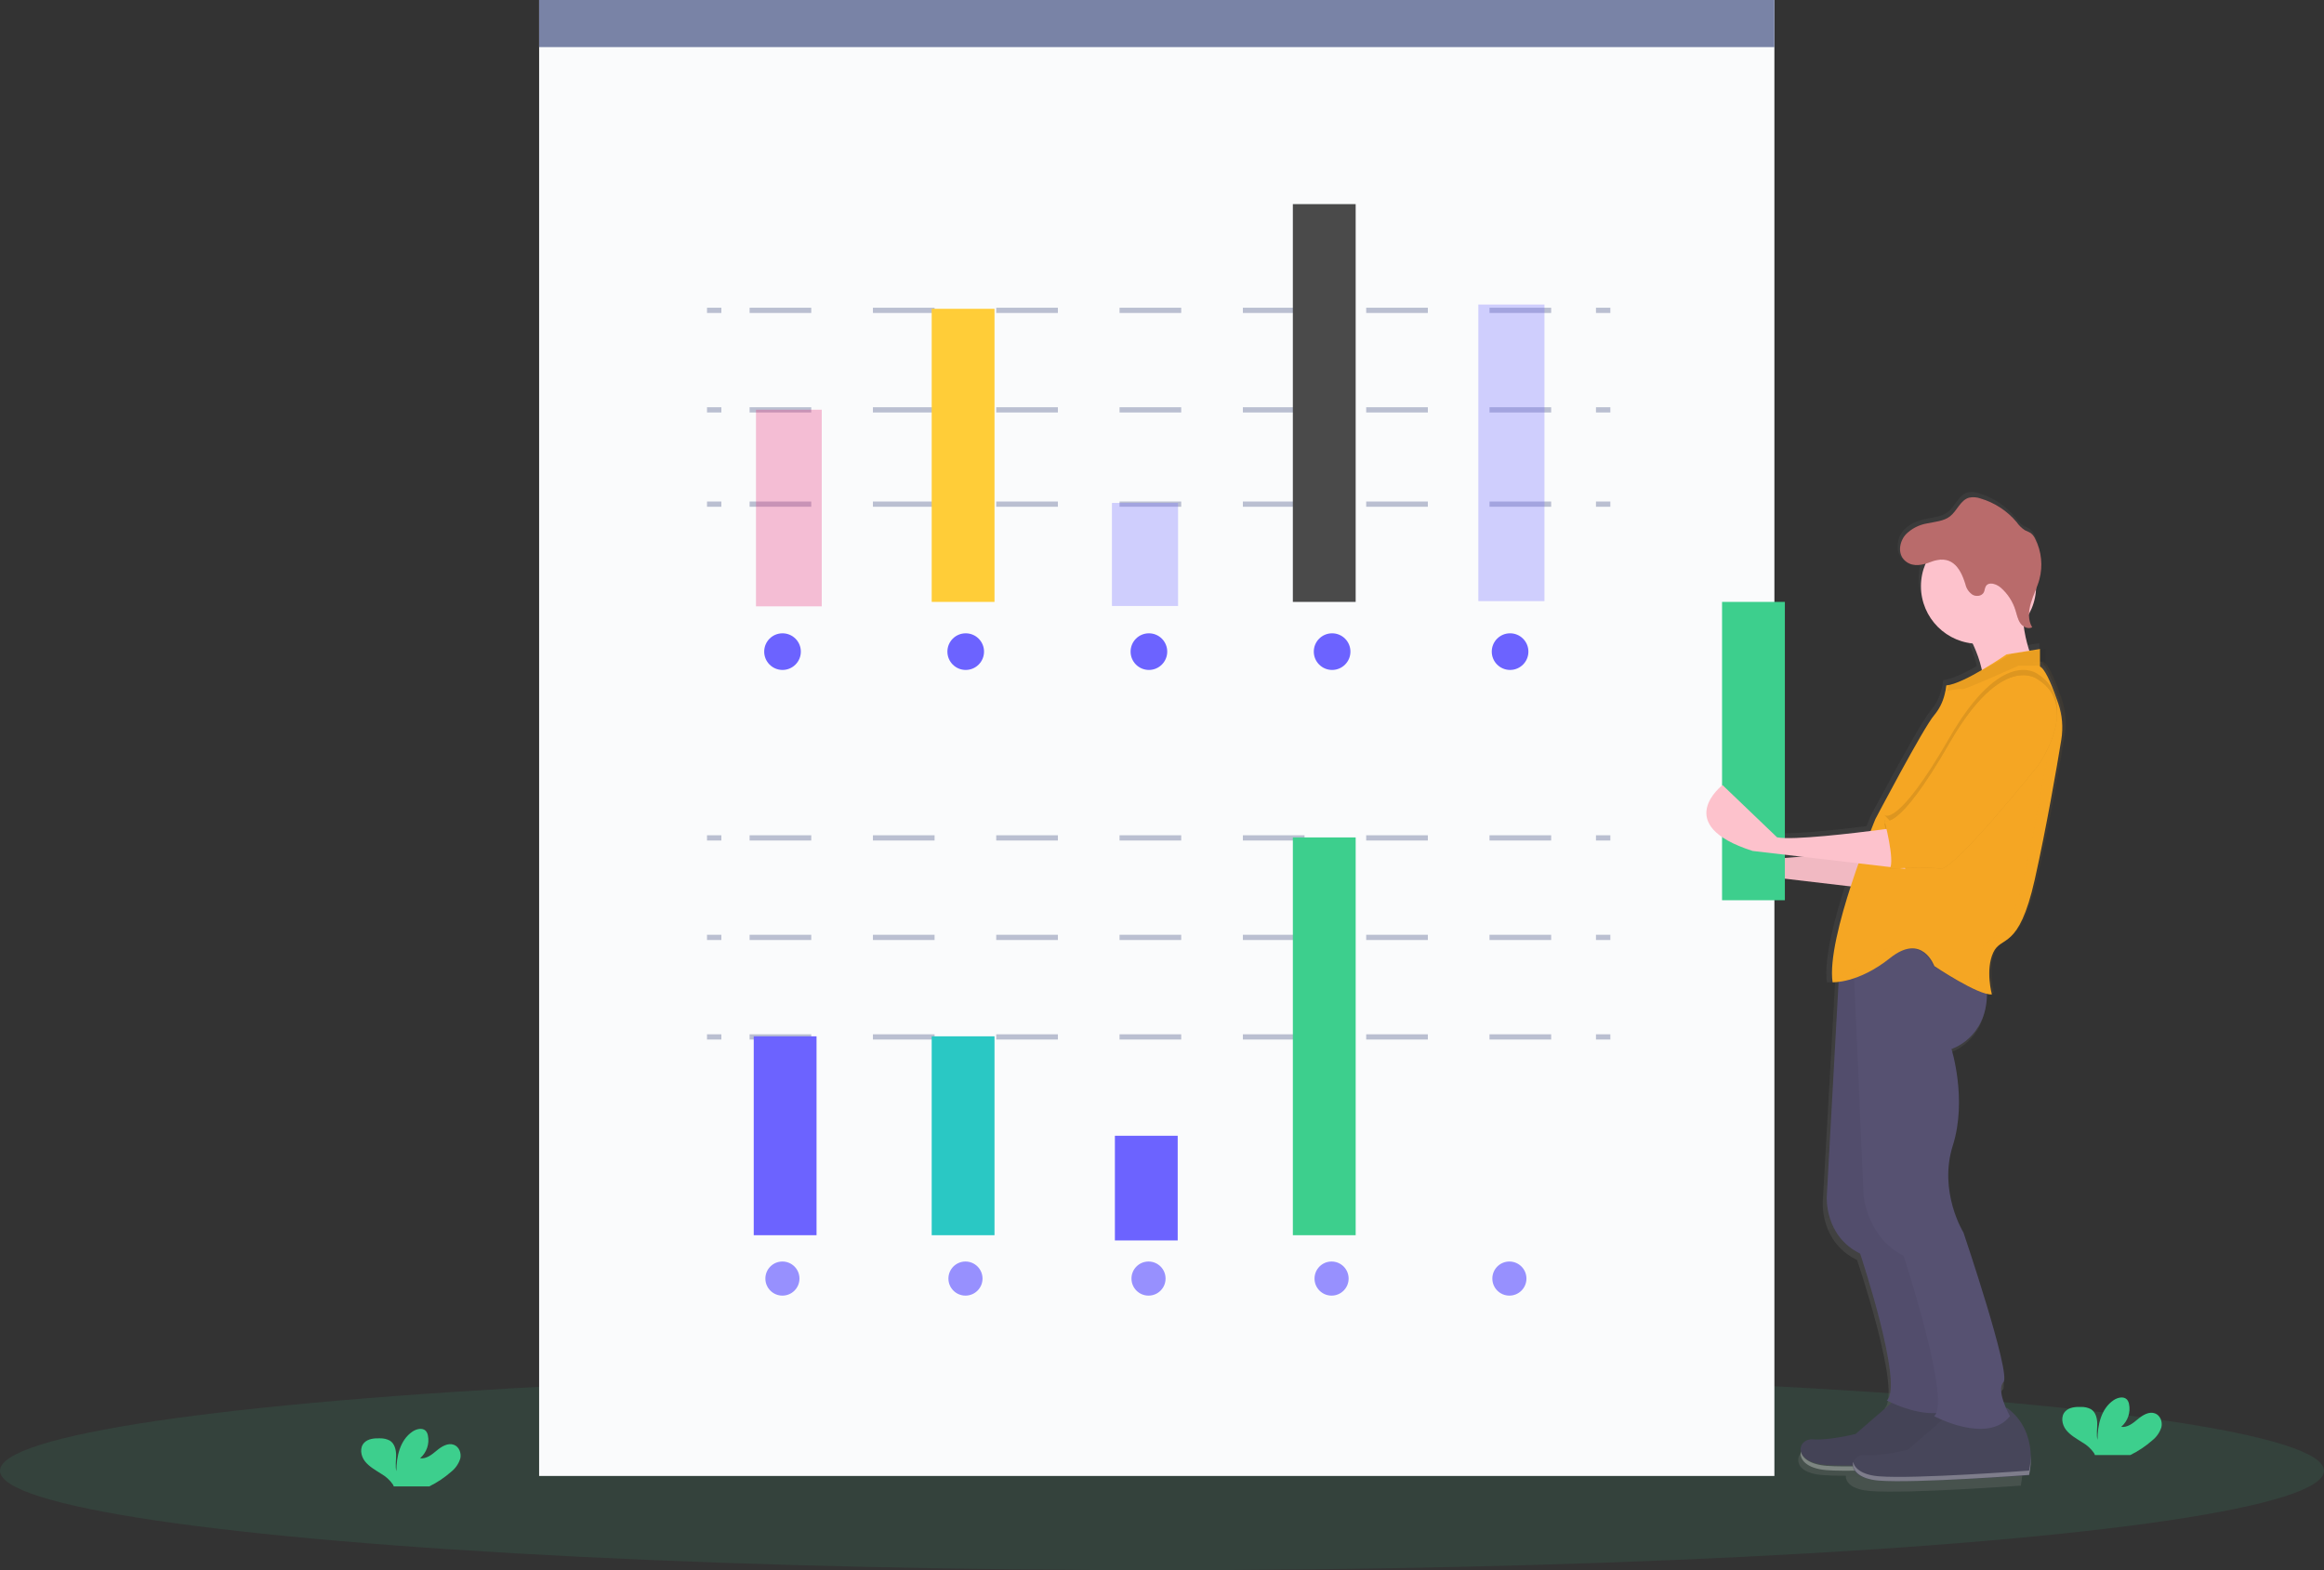 <?xml version="1.0" encoding="UTF-8"?>
<svg width="444px" height="300px" viewBox="0 0 444 300" version="1.1" xmlns="http://www.w3.org/2000/svg" xmlns:xlink="http://www.w3.org/1999/xlink">
    <rect x="0" y="0" width="444" height="300" fill="#333333" stroke="none"/>
    <defs>
        <linearGradient x1="50.075%" y1="100.109%" x2="50.075%" y2="-0.001%" id="linearGradient-1">
            <stop stop-color="#808080" stop-opacity="0.25" offset="0%"></stop>
            <stop stop-color="#808080" stop-opacity="0.12" offset="54%"></stop>
            <stop stop-color="#808080" stop-opacity="0.1" offset="100%"></stop>
        </linearGradient>
    </defs>
    <g id="Page-1" stroke="none" stroke-width="1" fill="none" fill-rule="evenodd">
        <g id="report_undraw_custom">
            <path d="M151,17 C151,17 145.121,29.424 118,25.078" id="Shape" stroke="#535461" stroke-width="2"></path>
            <path d="M114,64 C114,64 135.265,43.461 128.764,36" id="Shape" stroke="#535461" stroke-width="2"></path>
            <ellipse id="Oval" fill="#3DCF8D" fill-rule="nonzero" opacity="0.1" cx="222" cy="281" rx="222" ry="19"></ellipse>
            <path d="M393.35,133.504 C392.409,130.741 391.049,127.24 389.975,126.415 C389.91,126.362 389.838,126.318 389.762,126.283 L389.63,126.283 L389.63,122.868 L387.092,123.274 C386.688,122.041 386.384,120.777 386.182,119.495 C386.682,119.997 387.434,120.148 388.088,119.878 C388.047,119.809 388.011,119.736 387.974,119.664 L388.088,119.613 C387.688,118.907 387.477,118.109 387.474,117.297 C387.494,116.556 387.612,115.82 387.824,115.109 C388.279,113.536 389.048,112.069 389.475,110.487 C389.748,109.469 389.877,108.418 389.857,107.364 C389.871,105.578 389.466,103.813 388.675,102.212 C388.474,101.75 388.162,101.346 387.765,101.036 C387.408,100.838 387.04,100.658 386.664,100.498 C386.033,100.072 385.49,99.529 385.063,98.898 C383.26,96.697 380.847,95.082 378.127,94.257 C377.418,93.992 376.65,93.93 375.908,94.079 C374.202,94.535 373.584,96.655 372.201,97.768 C370.982,98.748 369.308,98.848 367.776,99.176 C366.243,99.504 364.701,100.156 363.655,101.342 C362.934,102.168 362.541,103.23 362.55,104.328 C362.464,105.37 362.926,106.382 363.769,106.999 C364.725,107.627 365.911,107.794 367.002,107.455 C366.15,110.405 366.564,113.577 368.145,116.208 C369.726,118.839 372.33,120.689 375.33,121.314 L375.626,121.847 C376.54,123.553 377.234,125.368 377.691,127.249 C375.353,128.576 372.801,129.821 371.259,129.939 C371.197,130.543 371.085,131.141 370.923,131.726 C370.562,133.194 369.87,134.559 368.899,135.715 C366.802,138.077 357.374,155.929 357.374,155.929 C357.374,155.929 357.078,156.64 356.591,157.853 C350.738,158.573 341.182,159.612 338.517,159.079 L328.056,149.104 C328.056,149.104 324.672,151.694 324.968,154.839 L323.107,153.043 C323.107,153.043 313.156,160.656 328.87,165.644 L352.78,168.425 C350.506,175.313 348.377,183.332 349.037,187.695 L349.232,187.695 C349.689,187.694 350.145,187.659 350.597,187.59 L350.556,188.365 L348.241,229.709 C348.241,229.709 347.718,237.322 354.79,240.732 C354.79,240.732 363.432,266.193 360.03,269.083 C360.03,269.083 360.435,269.297 361.117,269.594 L354.008,275.908 C354.008,275.908 348.769,277.221 345.889,276.956 C344.842,276.812 343.854,277.479 343.593,278.506 C343.593,278.561 343.593,278.616 343.565,278.67 L343.565,278.739 C343.565,278.793 343.565,278.848 343.565,278.907 C343.565,278.967 343.565,278.948 343.565,278.971 C343.565,278.994 343.565,279.067 343.565,279.117 C343.565,279.167 343.565,279.158 343.565,279.176 C343.565,279.194 343.565,279.29 343.597,279.345 L343.597,279.409 C343.612,279.47 343.632,279.53 343.656,279.591 L343.679,279.646 C343.702,279.705 343.729,279.764 343.761,279.824 L343.761,279.865 C343.793,279.924 343.829,279.979 343.866,280.038 L343.897,280.088 C343.94,280.149 343.987,280.21 344.038,280.27 L344.079,280.316 C344.134,280.38 344.193,280.439 344.252,280.498 L344.279,280.521 L344.475,280.69 L344.516,280.722 C344.589,280.781 344.671,280.836 344.752,280.89 L344.807,280.927 C344.893,280.982 344.984,281.036 345.08,281.086 L345.121,281.086 L345.416,281.232 L345.457,281.232 L345.803,281.369 L345.876,281.396 L346.253,281.519 L346.317,281.519 L346.731,281.629 L346.763,281.629 L347.218,281.72 L347.309,281.72 L347.8,281.793 L347.895,281.793 L348.45,281.848 C349.528,281.93 350.979,281.962 352.657,281.953 C352.657,281.953 352.657,281.994 352.657,282.016 C352.657,282.039 352.657,282.112 352.657,282.162 L352.657,282.222 C352.657,282.276 352.657,282.336 352.689,282.39 L352.689,282.454 C352.704,282.515 352.724,282.576 352.748,282.636 L352.771,282.691 C352.794,282.75 352.821,282.81 352.853,282.869 L352.853,282.91 C352.885,282.969 352.921,283.024 352.957,283.083 L352.989,283.133 C353.032,283.194 353.079,283.255 353.13,283.316 L353.171,283.361 C353.226,283.425 353.285,283.484 353.344,283.544 L353.371,283.566 L353.567,283.735 L353.608,283.767 C353.681,283.826 353.762,283.881 353.844,283.936 L353.903,283.972 C353.99,284.027 354.081,284.082 354.176,284.132 L354.217,284.132 L354.513,284.278 L354.554,284.278 L354.9,284.414 L354.972,284.442 L355.35,284.565 L355.413,284.565 L355.827,284.674 L355.859,284.674 L356.314,284.765 L356.405,284.765 L356.896,284.838 L356.992,284.838 L357.547,284.893 C364.369,285.417 386.091,283.844 386.091,283.844 L386.091,283.785 L386.091,283.708 C386.305,282.691 387.351,276.783 383.64,272.416 C383.749,272.302 383.858,272.178 383.958,272.051 C383.958,272.051 381.079,267.064 382.648,265.486 C384.217,263.909 374.793,236.611 374.793,236.611 C374.793,236.611 369.818,228.738 372.697,219.811 C375.576,210.885 372.433,201.175 372.433,201.175 C372.433,201.175 379.301,199.128 379.442,190.653 C379.442,190.398 379.442,190.134 379.442,189.865 C379.592,189.886 379.744,189.895 379.897,189.892 C379.993,189.899 380.091,189.899 380.188,189.892 C380.188,189.892 378.878,185.169 380.451,181.754 C382.025,178.34 385.427,181.49 388.57,167.581 C390.844,157.515 392.845,145.936 393.778,140.301 C394.181,138.034 394.034,135.703 393.35,133.504 Z M333.582,163.036 L331.194,160.757 C331.986,161.085 332.863,161.409 333.846,161.719 L342.851,162.767 C338.831,163.132 335.097,163.337 333.582,163.036 Z" id="Shape" fill="url(#linearGradient-1)" fill-rule="nonzero"></path>
            <path d="M357.177,162.13 C357.177,162.13 338.431,164.75 334.524,163.981 L324.09,154 C324.09,154 314.195,161.597 329.82,166.569 L359,170 L357.177,162.13 Z" id="Shape" fill="#FDC2CC" fill-rule="nonzero"></path>
            <path d="M357.177,162.13 C357.177,162.13 338.431,164.75 334.524,163.981 L324.09,154 C324.09,154 314.195,161.597 329.82,166.569 L359,170 L357.177,162.13 Z" id="Shape" fill="#000000" fill-rule="nonzero" opacity="0.05"></path>
            <path d="M363.719,266 L354.511,273.978 C354.511,273.978 349.25,275.265 346.353,275.006 C343.455,274.746 342.144,279.381 348.985,279.895 C355.827,280.409 377.663,278.867 377.663,278.867 C377.663,278.867 379.769,270.635 373.454,266 L363.719,266 Z" id="Shape" fill="#47465A" fill-rule="nonzero"></path>
            <path d="M363.719,266 L354.511,273.978 C354.511,273.978 349.25,275.265 346.353,275.006 C343.455,274.746 342.144,279.381 348.985,279.895 C355.827,280.409 377.663,278.867 377.663,278.867 C377.663,278.867 379.769,270.635 373.454,266 L363.719,266 Z" id="Shape" fill="#000000" fill-rule="nonzero" opacity="0.05"></path>
            <path d="M377.993,276 C377.978,276.999 377.867,277.994 377.663,278.97 C377.663,278.97 355.802,280.612 348.983,280.065 C345.695,279.803 344.295,278.524 344.043,277.298 C343.746,278.703 344.936,280.564 348.983,280.888 C355.825,281.436 377.663,279.793 377.663,279.793 C377.919,278.547 378.03,277.274 377.993,276 Z" id="Shape" fill="#FFFFFF" fill-rule="nonzero" opacity="0.3"></path>
            <path d="M375,119.507 C375,119.507 380.502,127.821 378.5,133.451 C376.498,139.082 389,127.55 389,127.55 C389,127.55 385.001,120.043 386.998,112 L375,119.507 Z" id="Shape" fill="#FDC2CC" fill-rule="nonzero"></path>
            <path d="M373.72,269 L364.512,276.983 C364.512,276.983 359.252,278.27 356.354,278.011 C353.457,277.752 352.141,282.375 358.987,282.894 C365.832,283.412 387.663,281.866 387.663,281.866 C387.663,281.866 389.769,273.637 383.454,269.005 L373.72,269 Z" id="Shape" fill="#47465A" fill-rule="nonzero"></path>
            <path d="M375,267.576 C373.671,269.248 371.797,269.873 369.837,269.987 C365.381,270.203 360.475,267.576 360.475,267.576 C363.786,264.719 355.379,239.514 355.379,239.514 C348.499,236.138 349.008,228.601 349.008,228.601 L351.261,187.693 L351.824,177.418 L358.961,173 L364.588,177.4 L369.922,181.575 C370.269,182.902 370.492,184.26 370.589,185.63 C371.206,195.179 363.804,197.425 363.804,197.425 C363.804,197.425 366.863,207.038 364.061,215.87 C361.259,224.702 366.102,232.496 366.102,232.496 C366.102,232.496 375.279,259.516 373.761,261.077 C372.243,262.639 375,267.576 375,267.576 Z" id="Shape" fill="#565171" fill-rule="nonzero"></path>
            <path d="M375,267.576 C373.671,269.248 371.797,269.873 369.837,269.987 C365.381,270.203 360.475,267.576 360.475,267.576 C363.786,264.719 355.379,239.514 355.379,239.514 C348.499,236.138 349.008,228.601 349.008,228.601 L351.261,187.693 L351.824,177.418 L358.961,173 L364.588,177.4 L369.922,181.575 C370.269,182.902 370.492,184.26 370.589,185.63 C371.206,195.179 363.804,197.425 363.804,197.425 C363.804,197.425 366.863,207.038 364.061,215.87 C361.259,224.702 366.102,232.496 366.102,232.496 C366.102,232.496 375.279,259.516 373.761,261.077 C372.243,262.639 375,267.576 375,267.576 Z" id="Shape" fill="#000000" fill-rule="nonzero" opacity="0.05"></path>
            <path d="M384,270.575 C379.677,276.031 369.512,270.575 369.512,270.575 C369.719,270.383 369.874,270.139 369.962,269.868 C371.827,264.687 363.67,239.916 363.67,239.916 C356.809,236.541 356.031,228.484 356.031,228.484 L354.234,186.849 L354,181.457 L364.695,177.281 L367.98,176 L378.913,184.561 C379.386,186.332 379.622,188.16 379.614,189.995 C379.479,198.396 372.829,200.421 372.829,200.421 C372.829,200.421 375.88,210.034 373.085,218.867 C370.29,227.699 375.12,235.493 375.12,235.493 C375.12,235.493 384.274,262.514 382.76,264.076 C381.245,265.637 384,270.575 384,270.575 Z" id="Shape" fill="#565171" fill-rule="nonzero"></path>
            <path d="M380,190 C377.741,189.681 373.168,186.993 370.817,185.533 C369.921,184.977 369.348,184.621 369.348,184.621 C369.348,184.621 366.997,178.169 360.724,183.074 C358.684,184.709 356.381,185.993 353.91,186.875 C352.965,187.205 351.991,187.446 351,187.596 L351.577,177.389 L358.894,173 L364.664,177.371 L368.04,176.098 L379.279,184.593 C379.767,186.355 380.009,188.174 380,190 Z" id="Shape" fill="#000000" fill-rule="nonzero" opacity="0.1"></path>
            <path d="M393.82,141.285 C392.916,146.817 390.954,158.187 388.735,168.076 C385.666,181.748 382.344,178.644 380.808,181.998 C379.271,185.352 380.55,189.991 380.55,189.991 C377.992,190.251 369.554,184.578 369.554,184.578 C369.554,184.578 367.253,178.134 361.115,183.033 C354.978,187.932 350.119,187.672 350.119,187.672 C348.84,179.164 358.3,156.478 358.3,156.478 C358.3,156.478 367.515,138.947 369.54,136.628 C370.488,135.491 371.164,134.15 371.515,132.709 C371.672,132.134 371.781,131.547 371.841,130.954 C375.162,130.694 383.348,125.03 383.348,125.03 L389.738,124 L389.738,127.349 C389.813,127.383 389.883,127.426 389.946,127.477 C390.999,128.288 392.324,131.729 393.241,134.44 C393.99,136.639 394.188,138.99 393.82,141.285 Z" id="Shape" fill="#F5A623" fill-rule="nonzero"></path>
            <path d="M389.309,129.792 C389.309,129.792 382.564,124.362 372.449,141.945 C362.334,159.528 360,156.68 360,156.68 C360,156.68 362.077,164.45 361.036,165.99 C361.036,165.99 368.038,165.474 370.633,165.99 C373.229,166.507 389.309,146.337 389.309,146.337 C389.309,146.337 397.613,134.961 389.309,129.792 Z" id="Shape" fill="#000000" fill-rule="nonzero" opacity="0.1"></path>
            <path d="M389.312,128.786 C389.312,128.786 382.566,123.376 372.448,140.946 C362.33,158.515 360,155.694 360,155.694 C360,155.694 368.036,164.488 370.632,164.991 C373.228,165.494 389.312,145.327 389.312,145.327 C389.312,145.327 397.609,133.963 389.312,128.786 Z" id="Shape" fill="#000000" fill-rule="nonzero" opacity="0.1"></path>
            <path d="M361.176,164.591 C361.296,162.619 360.473,159.151 360,157.353 C361.79,157.141 362.919,157 362.919,157 L365,165 L361.176,164.591 Z" id="Shape" fill="#000000" fill-rule="nonzero" opacity="0.1"></path>
            <path d="M387,113 L375,119.627 C375.505,120.328 375.971,121.052 376.397,121.799 C377.089,121.933 377.794,122 378.501,122 C381.705,122 383.199,118.81 385.13,116.664 C385.007,114.953 386.465,114.912 387,113 Z" id="Shape" fill="#000000" fill-rule="nonzero" opacity="0.1"></path>
            <circle id="Oval" fill="#FDC2CC" fill-rule="nonzero" cx="378" cy="112" r="11"></circle>
            <path d="M364.101,102.103 C365.199,100.996 366.625,100.261 368.175,100.001 C369.686,99.682 371.343,99.583 372.551,98.651 C373.925,97.575 374.529,95.532 376.214,95.077 C376.947,94.933 377.706,94.992 378.406,95.248 C381.098,96.047 383.488,97.613 385.273,99.749 C385.694,100.361 386.23,100.888 386.853,101.302 C387.225,101.457 387.589,101.631 387.942,101.824 C388.33,102.125 388.635,102.516 388.83,102.963 C390.045,105.373 390.325,108.137 389.618,110.735 C389.196,112.27 388.437,113.692 387.988,115.236 C387.539,116.78 387.425,118.495 388.249,119.858 C387.452,120.259 386.445,119.755 385.96,119.026 C385.475,118.297 385.31,117.397 385.044,116.555 C384.526,114.899 383.556,113.416 382.238,112.266 C381.423,111.555 379.949,111.078 379.395,111.996 C379.176,112.351 379.189,112.801 379.002,113.17 C378.631,113.891 377.56,114.035 376.85,113.62 C376.166,113.156 375.685,112.455 375.504,111.658 C374.437,108.112 372.62,105.879 368.761,107.396 C367.324,107.963 365.63,108.346 364.247,107.373 C362.425,106.091 362.796,103.552 364.101,102.103 Z" id="Shape" fill="#000000" fill-rule="nonzero" opacity="0.1"></path>
            <path d="M364.101,102.103 C365.199,100.996 366.625,100.261 368.175,100.001 C369.686,99.682 371.343,99.583 372.551,98.651 C373.925,97.575 374.529,95.532 376.214,95.077 C376.947,94.933 377.706,94.992 378.406,95.248 C381.098,96.047 383.488,97.613 385.273,99.749 C385.694,100.361 386.23,100.888 386.853,101.302 C387.225,101.457 387.589,101.631 387.942,101.824 C388.33,102.125 388.635,102.516 388.83,102.963 C390.045,105.373 390.325,108.137 389.618,110.735 C389.196,112.27 388.437,113.692 387.988,115.236 C387.539,116.78 387.425,118.495 388.249,119.858 C387.452,120.259 386.445,119.755 385.96,119.026 C385.475,118.297 385.31,117.397 385.044,116.555 C384.526,114.899 383.556,113.416 382.238,112.266 C381.423,111.555 379.949,111.078 379.395,111.996 C379.176,112.351 379.189,112.801 379.002,113.17 C378.631,113.891 377.56,114.035 376.85,113.62 C376.166,113.156 375.685,112.455 375.504,111.658 C374.437,108.112 372.62,105.879 368.761,107.396 C367.324,107.963 365.63,108.346 364.247,107.373 C362.425,106.095 362.796,103.561 364.101,102.103 Z" id="Shape" fill="#B96B6B" fill-rule="nonzero"></path>
            <path d="M391,127.19 L385.643,127.19 C385.643,127.19 375.102,131.925 374.841,131.69 C374.664,131.531 373.034,131.803 372,132 C372.162,131.472 372.274,130.933 372.335,130.388 C375.759,130.15 384.195,124.946 384.195,124.946 L390.781,124 L390.781,127.077 C390.859,127.106 390.933,127.144 391,127.19 Z" id="Shape" fill="#000000" fill-rule="nonzero" opacity="0.05"></path>
            <path d="M387.993,278 C387.978,278.999 387.867,279.994 387.663,280.97 C387.663,280.97 365.802,282.612 358.983,282.065 C355.695,281.803 354.295,280.524 354.043,279.298 C353.746,280.703 354.936,282.564 358.983,282.888 C365.825,283.436 387.663,281.793 387.663,281.793 C387.919,280.547 388.03,279.274 387.993,278 Z" id="Shape" fill="#FFFFFF" fill-rule="nonzero" opacity="0.3"></path>
            <g id="Group" opacity="0.05" transform="translate(350, 126)" fill="#F5A623" fill-rule="nonzero">
                <path d="M8.656,56.389 C5.152,59.152 2.053,60.307 0.018,60.768 C0.018,60.961 0.055,61.155 0.083,61.339 C0.083,61.339 5.019,61.601 11.255,56.652 C12.22,55.822 13.362,55.223 14.593,54.902 C13.247,54.253 11.291,54.294 8.656,56.389 Z" id="Shape"></path>
                <path d="M43.907,7.551 C42.989,4.788 41.611,1.335 40.56,0.516 C40.495,0.464 40.424,0.421 40.348,0.387 C40.348,0.387 38.199,0.46 38.268,0.516 C39.338,1.335 40.376,4.549 41.308,7.289 C42.059,9.509 42.253,11.881 41.873,14.195 C40.955,19.785 38.962,31.273 36.707,41.264 C33.589,55.077 30.214,51.941 28.653,55.33 C27.377,58.093 28.015,61.748 28.29,62.978 C29.402,63.438 30.366,63.728 30.99,63.664 C30.99,63.664 29.691,58.977 31.252,55.588 C32.813,52.199 36.188,55.325 39.306,41.522 C41.561,31.535 43.544,20.043 44.472,14.453 C44.852,12.141 44.658,9.77 43.907,7.551 Z" id="Shape"></path>
            </g>
            <rect id="Rectangle-path" fill="#FAFBFC" fill-rule="nonzero" x="103" y="0" width="236" height="282"></rect>
            <rect id="Rectangle-path" fill="#7983A6" fill-rule="nonzero" x="103" y="0" width="236" height="9"></rect>
            <path d="" id="Shape" stroke="#7983A6"></path>
            <g id="Group" opacity="0.5" transform="translate(135, 96)" stroke="#7983A6">
                <path d="M0.073,0.32 L2.819,0.32" id="Shape"></path>
                <path d="M8.211,0.32 L167.215,0.32" id="Shape" stroke-dasharray="11.78"></path>
                <path d="M169.911,0.32 L172.657,0.32" id="Shape"></path>
            </g>
            <g id="Group" opacity="0.5" transform="translate(135, 78)" stroke="#7983A6">
                <path d="M0.073,0.31 L2.819,0.31" id="Shape"></path>
                <path d="M8.211,0.31 L167.215,0.31" id="Shape" stroke-dasharray="11.78"></path>
                <path d="M169.911,0.31 L172.657,0.31" id="Shape"></path>
            </g>
            <g id="Group" opacity="0.5" transform="translate(135, 59)" stroke="#7983A6">
                <path d="M0.073,0.295 L2.819,0.295" id="Shape"></path>
                <path d="M8.211,0.295 L167.215,0.295" id="Shape" stroke-dasharray="11.78"></path>
                <path d="M169.911,0.295 L172.657,0.295" id="Shape"></path>
            </g>
            <g id="Group" opacity="0.5" transform="translate(135, 40)" stroke="#7983A6">
                <path d="" id="Shape"></path>
                <path d="" id="Shape" stroke-dasharray="11.78"></path>
                <path d="" id="Shape"></path>
            </g>
            <g id="Group" opacity="0.3" transform="translate(144, 78)" fill="#E62C76" fill-rule="nonzero">
                <rect id="Rectangle-path" x="0.432" y="0.284" width="12.564" height="37.565"></rect>
            </g>
            <rect id="Rectangle-path" fill="#FFCD38" fill-rule="nonzero" x="178" y="59" width="12" height="56"></rect>
            <g id="Group" opacity="0.3" transform="translate(212, 96)" fill="#6C63FF" fill-rule="nonzero">
                <rect id="Rectangle-path" x="0.439" y="0.093" width="12.628" height="19.688"></rect>
            </g>
            <rect id="Rectangle-path" fill="#4A4A4A" fill-rule="nonzero" x="247" y="39" width="12" height="76"></rect>
            <g id="Group" opacity="0.3" transform="translate(282, 58)" fill="#6C63FF" fill-rule="nonzero">
                <rect id="Rectangle-path" x="0.439" y="0.185" width="12.628" height="56.665"></rect>
            </g>
            <circle id="Oval" fill="#6C63FF" fill-rule="nonzero" cx="149.5" cy="124.5" r="3.5"></circle>
            <circle id="Oval" fill="#6C63FF" fill-rule="nonzero" cx="184.5" cy="124.5" r="3.5"></circle>
            <circle id="Oval" fill="#6C63FF" fill-rule="nonzero" cx="219.5" cy="124.5" r="3.5"></circle>
            <circle id="Oval" fill="#6C63FF" fill-rule="nonzero" cx="254.5" cy="124.5" r="3.5"></circle>
            <circle id="Oval" fill="#6C63FF" fill-rule="nonzero" cx="288.5" cy="124.5" r="3.5"></circle>
            <path d="" id="Shape" stroke="#7983A6"></path>
            <g id="Group" opacity="0.5" transform="translate(135, 217)" stroke="#7983A6">
                <path d="" id="Shape"></path>
                <path d="" id="Shape" stroke-dasharray="11.78"></path>
                <path d="" id="Shape"></path>
            </g>
            <g id="Group" opacity="0.5" transform="translate(135, 198)" stroke="#7983A6">
                <path d="M0.073,0.115 L2.819,0.115" id="Shape"></path>
                <path d="M8.211,0.115 L167.215,0.115" id="Shape" stroke-dasharray="11.78"></path>
                <path d="M169.911,0.115 L172.657,0.115" id="Shape"></path>
            </g>
            <g id="Group" opacity="0.5" transform="translate(135, 179)" stroke="#7983A6">
                <path d="M0.073,0.1 L2.819,0.1" id="Shape"></path>
                <path d="M8.211,0.1 L167.215,0.1" id="Shape" stroke-dasharray="11.78"></path>
                <path d="M169.911,0.1 L172.657,0.1" id="Shape"></path>
            </g>
            <g id="Group" opacity="0.5" transform="translate(135, 160)" stroke="#7983A6">
                <path d="M0.073,0.09 L2.819,0.09" id="Shape"></path>
                <path d="M8.211,0.09 L167.215,0.09" id="Shape" stroke-dasharray="11.78"></path>
                <path d="M169.911,0.09 L172.657,0.09" id="Shape"></path>
            </g>
            <rect id="Rectangle-path" fill="#6C63FF" fill-rule="nonzero" x="144" y="198" width="12" height="38"></rect>
            <rect id="Rectangle-path" fill="#2AC8C4" fill-rule="nonzero" x="178" y="198" width="12" height="38"></rect>
            <rect id="Rectangle-path" fill="#6C63FF" fill-rule="nonzero" x="213" y="217" width="12" height="20"></rect>
            <rect id="Rectangle-path" fill="#3DCF8D" fill-rule="nonzero" x="247" y="160" width="12" height="76"></rect>
            <rect id="Rectangle-path" fill="#3DCF8D" fill-rule="nonzero" x="329" y="115" width="12" height="57"></rect>
            <g id="Group" opacity="0.7" transform="translate(146, 241)" fill="#6C63FF" fill-rule="nonzero">
                <circle id="Oval" cx="3.481" cy="3.285" r="3.257"></circle>
            </g>
            <g id="Group" opacity="0.7" transform="translate(181, 241)" fill="#6C63FF" fill-rule="nonzero">
                <circle id="Oval" cx="3.453" cy="3.285" r="3.257"></circle>
            </g>
            <g id="Group" opacity="0.7" transform="translate(216, 241)" fill="#6C63FF" fill-rule="nonzero">
                <circle id="Oval" cx="3.425" cy="3.285" r="3.257"></circle>
            </g>
            <g id="Group" opacity="0.7" transform="translate(251, 241)" fill="#6C63FF" fill-rule="nonzero">
                <circle id="Oval" cx="3.397" cy="3.285" r="3.257"></circle>
            </g>
            <g id="Group" opacity="0.7" transform="translate(285, 241)" fill="#6C63FF" fill-rule="nonzero">
                <circle id="Oval" cx="3.369" cy="3.285" r="3.257"></circle>
            </g>
            <path d="M86.173,281.218 C87.019,280.555 87.636,279.66 87.941,278.653 C88.172,277.633 87.719,276.412 86.704,276.04 C85.568,275.622 84.354,276.377 83.436,277.144 C82.517,277.912 81.46,278.782 80.255,278.618 C81.515,277.52 82.083,275.867 81.751,274.265 C81.699,273.938 81.555,273.631 81.336,273.377 C80.703,272.729 79.563,273.009 78.806,273.519 C76.406,275.143 75.737,278.276 75.723,281.098 C75.483,280.082 75.686,279.021 75.677,277.992 C75.667,276.963 75.372,275.773 74.458,275.232 C73.891,274.939 73.255,274.794 72.612,274.81 C71.531,274.77 70.331,274.877 69.593,275.636 C68.67,276.576 68.914,278.161 69.713,279.186 C70.511,280.211 71.721,280.872 72.838,281.591 C73.733,282.102 74.497,282.801 75.072,283.636 C75.139,283.752 75.195,283.874 75.238,284 L82,284 C83.515,283.258 84.919,282.322 86.173,281.218 Z" id="Shape" fill="#3DCF8D" fill-rule="nonzero"></path>
            <path d="M411.173,275.218 C412.019,274.555 412.636,273.66 412.941,272.653 C413.172,271.633 412.719,270.412 411.704,270.04 C410.568,269.622 409.354,270.377 408.436,271.144 C407.517,271.912 406.46,272.782 405.255,272.618 C406.515,271.52 407.083,269.867 406.751,268.265 C406.699,267.938 406.555,267.631 406.336,267.377 C405.703,266.729 404.563,267.009 403.806,267.519 C401.406,269.143 400.737,272.276 400.723,275.098 C400.483,274.082 400.686,273.021 400.677,271.992 C400.667,270.963 400.372,269.773 399.458,269.232 C398.891,268.939 398.255,268.794 397.612,268.81 C396.531,268.77 395.331,268.877 394.593,269.636 C393.67,270.576 393.914,272.161 394.713,273.186 C395.511,274.211 396.721,274.872 397.838,275.591 C398.733,276.102 399.497,276.801 400.072,277.636 C400.139,277.752 400.195,277.874 400.238,278 L407,278 C408.515,277.258 409.919,276.322 411.173,275.218 Z" id="Shape" fill="#3DCF8D" fill-rule="nonzero"></path>
            <path d="M364,166 L360.633,165.605 L334.841,162.583 C319.187,157.596 329.089,150 329.089,150 L339.512,159.983 C342.519,160.591 354.31,159.175 359.592,158.492 C361.177,158.283 362.176,158.144 362.176,158.144 L364,166 Z" id="Shape" fill="#FDC2CC" fill-rule="nonzero"></path>
            <path d="M389.309,129.792 C389.309,129.792 382.564,124.362 372.449,141.945 C362.334,159.528 360,156.68 360,156.68 C360,156.68 362.077,164.45 361.036,165.99 C361.036,165.99 368.038,165.474 370.633,165.99 C373.229,166.507 389.309,146.337 389.309,146.337 C389.309,146.337 397.613,134.947 389.309,129.792 Z" id="Shape" fill="#F5A623" fill-rule="nonzero"></path>
        </g>
    </g>
</svg>
